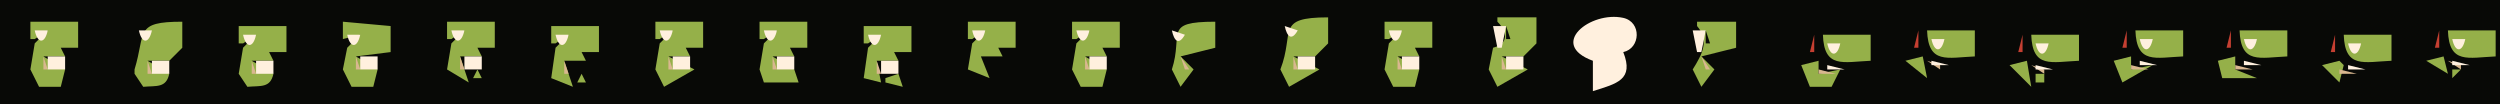 <?xml version="1.0" standalone="yes"?>
<svg xmlns="http://www.w3.org/2000/svg" width="576" height="24">
<path style="fill:#080906; stroke:none;" d="M0 0L0 24L576 24L576 0L0 0z"/>
<path style="fill:#95b049; stroke:none;" d="M295 16L297 20L304 16L298 13L303 13L306 10L306 4C293.735 4.008 298.365 7.298 295 16M345 4L345 5C347.337 7.3 347.647 10.063 344 11L343 16L345 20L352 16L346 13L351 13L354 10L354 4L345 4z"/>
<path style="fill:#fff0de; stroke:none;" d="M367 14L367 21C372.542 19.25 376.529 18.386 374 12C377.98 11.147 378.292 5.053 373.972 4.111C366.489 2.48 356.594 10.203 367 14z"/>
<path style="fill:#95b049; stroke:none;" d="M7 5L7 9L8 9L11 7L8 10L7 16L9 20L14 20L15 16L10 13L15 13L14 11L18 11L18 5L7 5M31 16L31 17L33 20C36.102 19.725 38.277 20.322 39 17L34 14L39 14L42 11L42 5C30.884 5.007 33.629 7.387 31 16M79 5L79 9L83 8L80 11L79 16L81 20L86 20L87 16L82 13L90 12L90 6L79 5M103 5L103 9L104 9L107 7L104 10L103 16L108 19L106 13L111 13L110 11L114 11L114 5L103 5M151 5L151 9L152 9L155 7L152 10L151 16L153 20L160 16L154 13L159 13L158 11L162 11L162 5L151 5M175 5L175 9L176 9L179 7L176 10L175 16L176 19L184 19L183 16L178 13L183 13L182 11L186 11L186 5L175 5M223 5L223 9L224 9L227 7L224 10L223 16L228 18L226 13L231 13L230 11L234 11L234 5L223 5M247 5L247 9L248 9L251 7L248 10L247 16L249 20L254 20L255 16L250 13L255 13L254 11L258 11L258 5L247 5M270 16L272 20L275 16L272 13L280 11L280 5C267.797 5.008 272.704 7.709 270 16M319 5L319 9L320 9L323 7L320 10L319 16L321 20L326 20L327 16L322 13L327 13L326 11L330 11L330 5L319 5M343 5L344 6L343 5M391 5L391 6C393.917 9.356 392.184 12.515 390 16L392 20L395 16L392 13L400 11L400 5L391 5z"/>
<path style="fill:#c53f31; stroke:none;" d="M5.333 6.667L5.667 7.333L5.333 6.667z"/>
<path style="fill:#95b049; stroke:none;" d="M55 6L55 10L56 10L59 8L56 11L55 17L57 20C60.102 19.725 62.277 20.322 63 17L58 14L63 14L62 12L66 12L66 6L55 6z"/>
<path style="fill:#c53f31; stroke:none;" d="M77.333 6.667L77.667 7.333L77.333 6.667M101.333 6.667L101.667 7.333L101.333 6.667z"/>
<path style="fill:#95b049; stroke:none;" d="M127 6L127 10L128 10L131 8L128 11L127 18L132 20L130 14L135 14L134 12L138 12L138 6L127 6z"/>
<path style="fill:#c53f31; stroke:none;" d="M149.333 6.667L149.667 7.333L149.333 6.667M173.333 6.667L173.667 7.333L173.333 6.667z"/>
<path style="fill:#95b049; stroke:none;" d="M199 6L199 10L200 10L203 8L200 11L199 18L203 19L202 14L207 14L206 12L210 12L210 6L199 6z"/>
<path style="fill:#c53f31; stroke:none;" d="M221.333 6.667L221.667 7.333L221.333 6.667M245.333 6.667L245.667 7.333L245.333 6.667M293.333 6.667L293.667 7.333L293.333 6.667z"/>
<path style="fill:#fff0de; stroke:none;" d="M296 6C296.517 8.458 297.583 9.523 299 7L296 6z"/>
<path style="fill:#080906; stroke:none;" d="M297.333 6.667L297.667 7.333L297.333 6.667M301 6L302 7L301 6z"/>
<path style="fill:#c53f31; stroke:none;" d="M317.333 6.667L317.667 7.333L317.333 6.667M341.333 6.667L341.667 7.333L341.333 6.667z"/>
<path style="fill:#fff0de; stroke:none;" d="M344 6L345 11L346 11L347 6L344 6z"/>
<path style="fill:#080906; stroke:none;" d="M347 6L347 9L348 9L347 6M349 6L350 7L349 6z"/>
<path style="fill:#95b049; stroke:none;" d="M389 6L390 7L389 6z"/>
<path style="fill:#fff0de; stroke:none;" d="M8 7C8.662 10.15 10.338 10.15 11 7L10 7L8 7z"/>
<path style="fill:#080906; stroke:none;" d="M9.333 7.667L9.667 8.333L9.333 7.667M13 7L14 8L13 7z"/>
<path style="fill:#c53f31; stroke:none;" d="M29.333 7.667L29.667 8.333L29.333 7.667z"/>
<path style="fill:#fff0de; stroke:none;" d="M32 7C32.662 10.15 34.338 10.15 35 7L34 7L32 7z"/>
<path style="fill:#080906; stroke:none;" d="M33.333 7.667L33.667 8.333L33.333 7.667M37 7L38 8L37 7z"/>
<path style="fill:#c53f31; stroke:none;" d="M53.333 7.667L53.667 8.333L53.333 7.667z"/>
<path style="fill:#fff0de; stroke:none;" d="M104 7C104.662 10.15 106.338 10.15 107 7L106 7L104 7z"/>
<path style="fill:#080906; stroke:none;" d="M105.333 7.667L105.667 8.333L105.333 7.667M109 7L110 8L109 7z"/>
<path style="fill:#c53f31; stroke:none;" d="M125.333 7.667L125.667 8.333L125.333 7.667z"/>
<path style="fill:#fff0de; stroke:none;" d="M152 7C152.662 10.15 154.338 10.15 155 7L154 7L152 7z"/>
<path style="fill:#080906; stroke:none;" d="M153.333 7.667L153.667 8.333L153.333 7.667M157 7L158 8L157 7z"/>
<path style="fill:#fff0de; stroke:none;" d="M176 7C176.662 10.15 178.338 10.15 179 7L178 7L176 7z"/>
<path style="fill:#080906; stroke:none;" d="M177.333 7.667L177.667 8.333L177.333 7.667M181 7L182 8L181 7z"/>
<path style="fill:#c53f31; stroke:none;" d="M197.333 7.667L197.667 8.333L197.333 7.667z"/>
<path style="fill:#fff0de; stroke:none;" d="M224 7C224.662 10.15 226.338 10.15 227 7L226 7L224 7z"/>
<path style="fill:#080906; stroke:none;" d="M225.333 7.667L225.667 8.333L225.333 7.667M229 7L230 8L229 7z"/>
<path style="fill:#fff0de; stroke:none;" d="M248 7C248.662 10.15 250.338 10.15 251 7L250 7L248 7z"/>
<path style="fill:#080906; stroke:none;" d="M249.333 7.667L249.667 8.333L249.333 7.667M253 7L254 8L253 7z"/>
<path style="fill:#c53f31; stroke:none;" d="M267.333 7.667L267.667 8.333L267.333 7.667z"/>
<path style="fill:#fff0de; stroke:none;" d="M270 7C270.517 9.458 271.583 10.523 273 8L270 7z"/>
<path style="fill:#080906; stroke:none;" d="M271.333 7.667L271.667 8.333L271.333 7.667M275 7L276 8L275 7z"/>
<path style="fill:#fff0de; stroke:none;" d="M320 7C320.662 10.15 322.338 10.15 323 7L322 7L320 7z"/>
<path style="fill:#080906; stroke:none;" d="M321.333 7.667L321.667 8.333L321.333 7.667M325 7L326 8L325 7z"/>
<path style="fill:#c53f31; stroke:none;" d="M387.333 7.667L387.667 8.333L387.333 7.667z"/>
<path style="fill:#fff0de; stroke:none;" d="M390 7L391 12L392 12L393 7L390 7z"/>
<path style="fill:#080906; stroke:none;" d="M393 7L393 10L394 10L393 7M395 7L396 8L395 7z"/>
<path style="fill:#c53f31; stroke:none;" d="M442 7L441 11L442 11L442 7z"/>
<path style="fill:#95b049; stroke:none;" d="M444 7C444.258 14.873 448.65 13.272 455 13L455 7L444 7z"/>
<path style="fill:#c53f31; stroke:none;" d="M490 7L489 11L490 11L490 7z"/>
<path style="fill:#95b049; stroke:none;" d="M492 7C492.258 14.873 496.65 13.272 503 13L503 7L492 7z"/>
<path style="fill:#c53f31; stroke:none;" d="M514 7L513 11L514 11L514 7z"/>
<path style="fill:#95b049; stroke:none;" d="M516 7C516.259 14.873 520.65 13.272 527 13L527 7L516 7z"/>
<path style="fill:#c53f31; stroke:none;" d="M562 7L561 11L562 11L562 7z"/>
<path style="fill:#95b049; stroke:none;" d="M564 7C564.259 14.873 568.65 13.272 575 13L575 7L564 7z"/>
<path style="fill:#fff0de; stroke:none;" d="M56 8C56.662 11.15 58.338 11.15 59 8L58 8L56 8z"/>
<path style="fill:#080906; stroke:none;" d="M57.333 8.667L57.667 9.333L57.333 8.667M61 8L62 9L61 8z"/>
<path style="fill:#fff0de; stroke:none;" d="M80 8C80.662 11.15 82.338 11.15 83 8L82 8L80 8z"/>
<path style="fill:#080906; stroke:none;" d="M81.333 8.667L81.667 9.333L81.333 8.667M85 8L86 9L85 8z"/>
<path style="fill:#fff0de; stroke:none;" d="M128 8C128.662 11.15 130.338 11.15 131 8L130 8L128 8z"/>
<path style="fill:#080906; stroke:none;" d="M129.333 8.667L129.667 9.333L129.333 8.667M133 8L134 9L133 8z"/>
<path style="fill:#fff0de; stroke:none;" d="M200 8C200.662 11.15 202.338 11.15 203 8L202 8L200 8z"/>
<path style="fill:#080906; stroke:none;" d="M201.333 8.667L201.667 9.333L201.333 8.667M205 8L206 9L205 8z"/>
<path style="fill:#c53f31; stroke:none;" d="M418 8L417 12L418 12L418 8z"/>
<path style="fill:#95b049; stroke:none;" d="M420 8C420.258 15.873 424.65 14.272 431 14L431 8L420 8z"/>
<path style="fill:#c53f31; stroke:none;" d="M466 8L465 12L466 12L466 8z"/>
<path style="fill:#95b049; stroke:none;" d="M468 8C468.258 15.873 472.65 14.272 479 14L479 8L468 8z"/>
<path style="fill:#c53f31; stroke:none;" d="M538 8L537 12L538 12L538 8z"/>
<path style="fill:#95b049; stroke:none;" d="M540 8C540.259 15.873 544.65 14.272 551 14L551 8L540 8z"/>
<path style="fill:#c53f31; stroke:none;" d="M6.333 9.667L6.667 10.333L6.333 9.667M78.333 9.667L78.667 10.333L78.333 9.667M102.333 9.667L102.667 10.333L102.333 9.667M150.333 9.667L150.667 10.333L150.333 9.667M174.333 9.667L174.667 10.333L174.333 9.667M222.333 9.667L222.667 10.333L222.333 9.667M246.333 9.667L246.667 10.333L246.333 9.667M294.333 9.667L294.667 10.333L294.333 9.667M318.333 9.667L318.667 10.333L318.333 9.667M342.333 9.667L342.667 10.333L342.333 9.667z"/>
<path style="fill:#080906; stroke:none;" d="M346.333 9.667L346.667 10.333L346.333 9.667z"/>
<path style="fill:#fff0de; stroke:none;" d="M445 9C445.662 12.15 447.338 12.15 448 9L447 9L445 9z"/>
<path style="fill:#080906; stroke:none;" d="M446.333 9.667L446.667 10.333L446.333 9.667M450 9L451 10L450 9z"/>
<path style="fill:#fff0de; stroke:none;" d="M493 9C493.662 12.15 495.338 12.15 496 9L495 9L493 9z"/>
<path style="fill:#080906; stroke:none;" d="M494.333 9.667L494.667 10.333L494.333 9.667M498 9L499 10L498 9z"/>
<path style="fill:#fff0de; stroke:none;" d="M517 9C517.662 12.15 519.338 12.15 520 9L519 9L517 9z"/>
<path style="fill:#080906; stroke:none;" d="M518.333 9.667L518.667 10.333L518.333 9.667M522 9L523 10L522 9z"/>
<path style="fill:#fff0de; stroke:none;" d="M565 9C565.662 12.15 567.338 12.15 568 9L567 9L565 9z"/>
<path style="fill:#080906; stroke:none;" d="M566.333 9.667L566.667 10.333L566.333 9.667M570 9L571 10L570 9z"/>
<path style="fill:#c53f31; stroke:none;" d="M30.333 10.667L30.667 11.333L30.333 10.667M54.333 10.667L54.667 11.333L54.333 10.667M126.333 10.667L126.667 11.333L126.333 10.667M198.333 10.667L198.667 11.333L198.333 10.667M268.333 10.667L268.667 11.333L268.333 10.667M388.333 10.667L388.667 11.333L388.333 10.667z"/>
<path style="fill:#080906; stroke:none;" d="M392.333 10.667L392.667 11.333L392.333 10.667z"/>
<path style="fill:#fff0de; stroke:none;" d="M421 10C421.662 13.15 423.338 13.15 424 10L423 10L421 10z"/>
<path style="fill:#080906; stroke:none;" d="M422.333 10.667L422.667 11.333L422.333 10.667M426 10L427 11L426 10z"/>
<path style="fill:#fff0de; stroke:none;" d="M469 10C469.662 13.15 471.338 13.15 472 10L471 10L469 10z"/>
<path style="fill:#080906; stroke:none;" d="M470.333 10.667L470.667 11.333L470.333 10.667M474 10L475 11L474 10z"/>
<path style="fill:#fff0de; stroke:none;" d="M541 10C541.662 13.15 543.338 13.15 544 10L543 10L541 10z"/>
<path style="fill:#080906; stroke:none;" d="M542.333 10.667L542.667 11.333L542.333 10.667M546 10L547 11L546 10M345 11L346 12L345 11z"/>
<path style="fill:#d9b78f; stroke:none;" d="M10 13L10 16L11 16L10 13z"/>
<path style="fill:#fff0de; stroke:none;" d="M11 13L11 16L15 16L15 13L11 13z"/>
<path style="fill:#d9b78f; stroke:none;" d="M82 13L82 16L83 16L82 13z"/>
<path style="fill:#fff0de; stroke:none;" d="M83 13L83 16L87 16L87 13L83 13z"/>
<path style="fill:#d9b78f; stroke:none;" d="M106 13L106 16L107 16L106 13z"/>
<path style="fill:#fff0de; stroke:none;" d="M107 13L107 16L111 16L111 13L107 13z"/>
<path style="fill:#d9b78f; stroke:none;" d="M154 13L154 16L155 16L154 13z"/>
<path style="fill:#fff0de; stroke:none;" d="M155 13L155 16L159 16L159 13L155 13z"/>
<path style="fill:#d9b78f; stroke:none;" d="M178 13L178 16L179 16L178 13z"/>
<path style="fill:#fff0de; stroke:none;" d="M179 13L179 16L183 16L183 13L179 13z"/>
<path style="fill:#d9b78f; stroke:none;" d="M226.333 13.667L226.667 14.333L226.333 13.667z"/>
<path style="fill:#fff0de; stroke:none;" d="M227 13L231 16L227 13z"/>
<path style="fill:#d9b78f; stroke:none;" d="M250 13L250 16L251 16L250 13z"/>
<path style="fill:#fff0de; stroke:none;" d="M251 13L251 16L255 16L255 13L251 13z"/>
<path style="fill:#d9b78f; stroke:none;" d="M272 13L273 16L274 16L272 13z"/>
<path style="fill:#fff0de; stroke:none;" d="M273 13L278 16L273 13z"/>
<path style="fill:#d9b78f; stroke:none;" d="M298 13L298 16L299 16L298 13z"/>
<path style="fill:#fff0de; stroke:none;" d="M299 13L299 16L303 16L303 13L299 13z"/>
<path style="fill:#d9b78f; stroke:none;" d="M322 13L322 16L323 16L322 13z"/>
<path style="fill:#fff0de; stroke:none;" d="M323 13L323 16L327 16L327 13L323 13z"/>
<path style="fill:#d9b78f; stroke:none;" d="M346 13L346 16L347 16L346 13z"/>
<path style="fill:#fff0de; stroke:none;" d="M347 13L347 16L351 16L351 13L347 13z"/>
<path style="fill:#d9b78f; stroke:none;" d="M392 13L393 16L394 16L392 13z"/>
<path style="fill:#fff0de; stroke:none;" d="M393 13L398 16L393 13z"/>
<path style="fill:#95b049; stroke:none;" d="M439 14L444 18L443 13L439 14M487 14L489 19L496 15L491 16L491 13L487 14M511 14L512 18L520 18L515 16L515 13L511 14M559 14L564 17L563 13L559 14z"/>
<path style="fill:#d9b78f; stroke:none;" d="M34 14L34 17L35 17L34 14z"/>
<path style="fill:#fff0de; stroke:none;" d="M35 14L35 17L39 17L39 14L35 14z"/>
<path style="fill:#d9b78f; stroke:none;" d="M58 14L58 17L59 17L58 14z"/>
<path style="fill:#fff0de; stroke:none;" d="M59 14L59 17L63 17L63 14L59 14z"/>
<path style="fill:#d9b78f; stroke:none;" d="M130 14L130 17L131 17L130 14z"/>
<path style="fill:#fff0de; stroke:none;" d="M131 14L135 17L131 14z"/>
<path style="fill:#d9b78f; stroke:none;" d="M202 14L202 17L203 17L202 14z"/>
<path style="fill:#fff0de; stroke:none;" d="M203 14L203 17L207 17L207 14L203 14z"/>
<path style="fill:#95b049; stroke:none;" d="M415 15L417 20L422 20L424 16L419 17L419 14L415 15z"/>
<path style="fill:#d9b78f; stroke:none;" d="M444 14L447 16L447 15L444 14z"/>
<path style="fill:#fff0de; stroke:none;" d="M445 14L445 15L449 15L445 14z"/>
<path style="fill:#95b049; stroke:none;" d="M463 15L468 20L467 14L463 15z"/>
<path style="fill:#d9b78f; stroke:none;" d="M491 15L491 16L495 16L491 15z"/>
<path style="fill:#fff0de; stroke:none;" d="M493 14L493 15L497 15L493 14z"/>
<path style="fill:#d9b78f; stroke:none;" d="M515 15L515 16L519 16L515 15z"/>
<path style="fill:#fff0de; stroke:none;" d="M517 14L517 15L521 15L517 14z"/>
<path style="fill:#95b049; stroke:none;" d="M535 15L539 19L540 15L539 14L535 15z"/>
<path style="fill:#d9b78f; stroke:none;" d="M564 14L567 16L567 15L564 14z"/>
<path style="fill:#fff0de; stroke:none;" d="M565 14L565 15L569 15L565 14z"/>
<path style="fill:#080906; stroke:none;" d="M226.667 15.333L227.333 15.667L226.667 15.333z"/>
<path style="fill:#d9b78f; stroke:none;" d="M419 16L419 17L423 17L419 16z"/>
<path style="fill:#fff0de; stroke:none;" d="M421 15L421 16L425 16L421 15z"/>
<path style="fill:#080906; stroke:none;" d="M443 15L444 16L443 15z"/>
<path style="fill:#d9b78f; stroke:none;" d="M468 15L471 17L471 16L468 15z"/>
<path style="fill:#fff0de; stroke:none;" d="M469 15L469 16L473 16L469 15z"/>
<path style="fill:#d9b78f; stroke:none;" d="M539 16L539 17L543 17L539 16z"/>
<path style="fill:#fff0de; stroke:none;" d="M541 15L541 16L545 16L541 15z"/>
<path style="fill:#d9b78f; stroke:none;" d="M12.667 16.333L13.333 16.667L12.667 16.333M84.667 16.333L85.333 16.667L84.667 16.333z"/>
<path style="fill:#080906; stroke:none;" d="M107 16L108 17L107 16z"/>
<path style="fill:#d9b78f; stroke:none;" d="M108.667 16.333L109.333 16.667L108.667 16.333z"/>
<path style="fill:#95b049; stroke:none;" d="M110 16L109 18L111 18L110 16z"/>
<path style="fill:#080906; stroke:none;" d="M131 16L132 17L131 16z"/>
<path style="fill:#d9b78f; stroke:none;" d="M156.667 16.333L157.333 16.667L156.667 16.333M180.667 16.333L181.333 16.667L180.667 16.333M229 16L230 17L229 16z"/>
<path style="fill:#95b049; stroke:none;" d="M230 16L229 19L230 16z"/>
<path style="fill:#d9b78f; stroke:none;" d="M252.667 16.333L253.333 16.667L252.667 16.333M275.667 16.333L276.333 16.667L275.667 16.333z"/>
<path style="fill:#95b049; stroke:none;" d="M276 18L279 16L276 18z"/>
<path style="fill:#d9b78f; stroke:none;" d="M300.667 16.333L301.333 16.667L300.667 16.333M324.667 16.333L325.333 16.667L324.667 16.333M348.667 16.333L349.333 16.667L348.667 16.333M395.667 16.333L396.333 16.667L395.667 16.333z"/>
<path style="fill:#95b049; stroke:none;" d="M396 18L399 16L396 18M445.667 16.333L446.333 16.667L445.667 16.333z"/>
<path style="fill:#080906; stroke:none;" d="M467 16L468 17L467 16z"/>
<path style="fill:#95b049; stroke:none;" d="M565 16L565 18L567 16L565 16z"/>
<path style="fill:#d9b78f; stroke:none;" d="M36.667 17.333L37.333 17.667L36.667 17.333M60.667 17.333L61.333 17.667L60.667 17.333M133 17L134 18L133 17z"/>
<path style="fill:#95b049; stroke:none;" d="M134 17L133 19L135 19L134 17z"/>
<path style="fill:#d9b78f; stroke:none;" d="M204.667 17.333L205.333 17.667L204.667 17.333z"/>
<path style="fill:#95b049; stroke:none;" d="M204 18L204 19L208 20L207 17L204 18M469 17L469 19L471 19L471 17L469 17M540 17L544 20L540 17M564 18L565 19L564 18M228 19L229 20L228 19z"/>
</svg>
